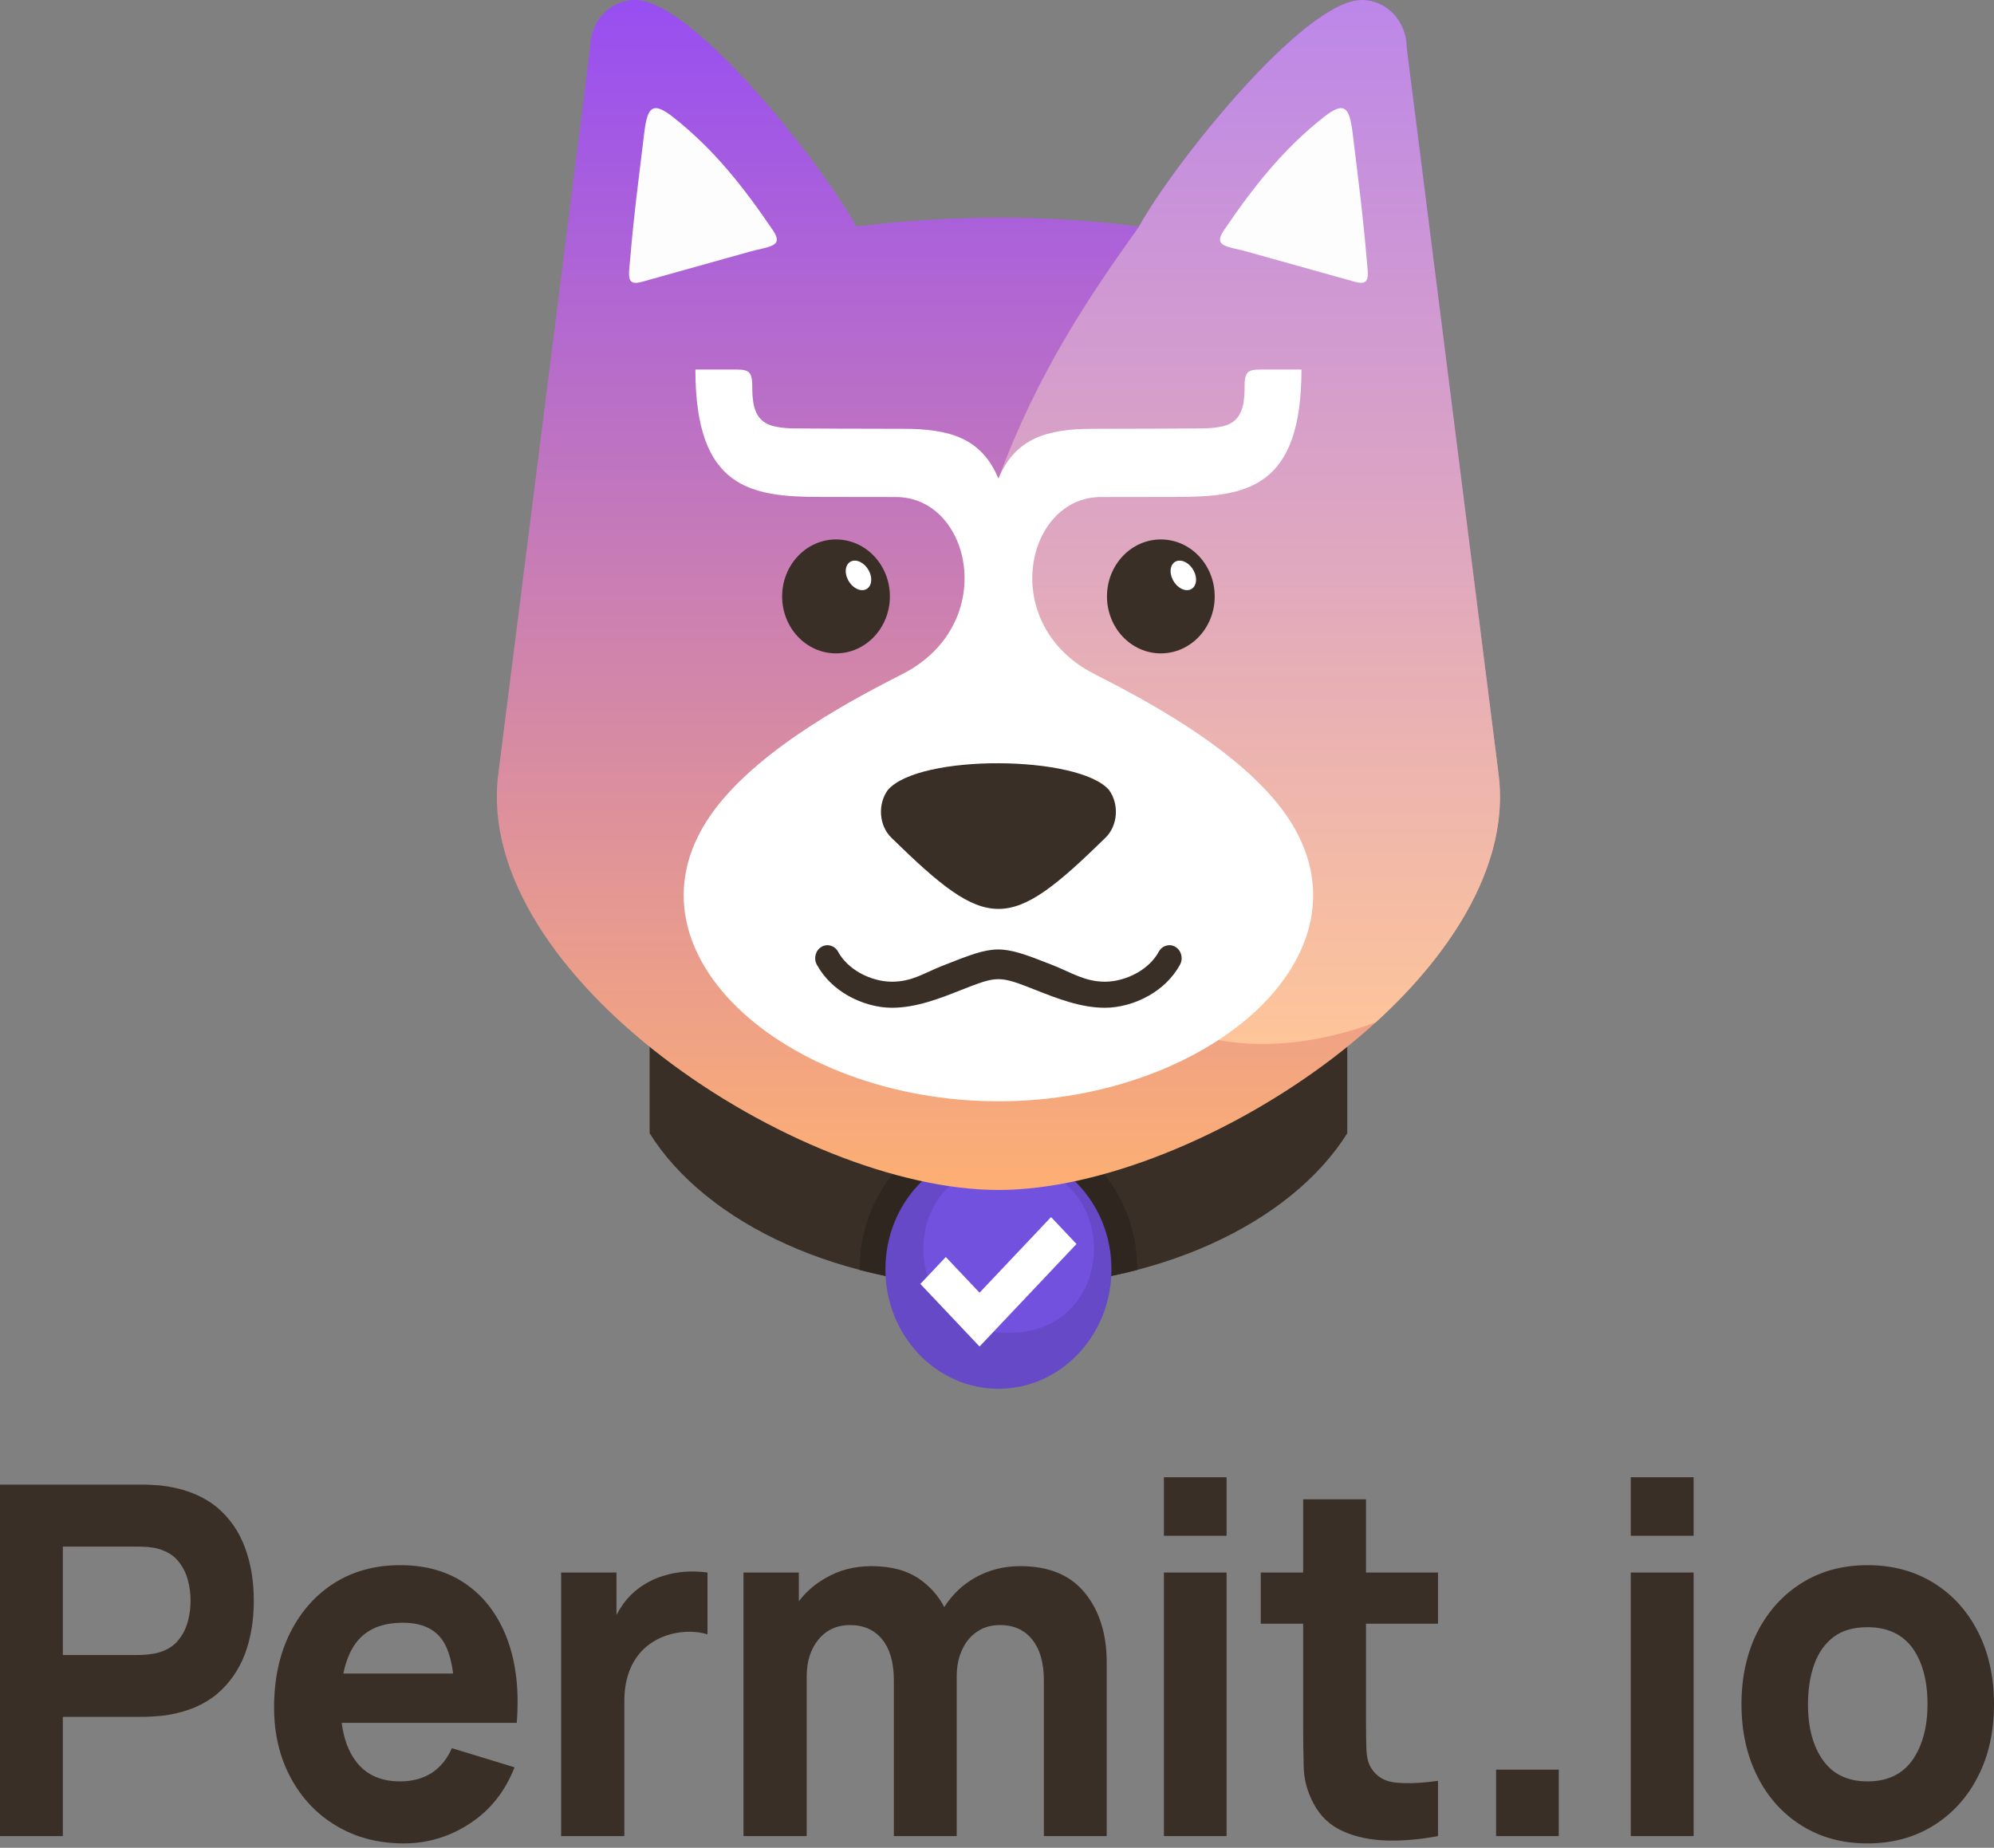 <svg width="191" height="177" viewBox="0 0 191 177" fill="none" xmlns="http://www.w3.org/2000/svg">
<rect x="0" y="0" width="191" height="177" fill="#808080" stroke="none"/>
<path fill-rule="evenodd" clip-rule="evenodd" d="M83.412 76.924H107.862C117.454 79.202 125.166 84.083 129.05 90.278V108.556C123.62 117.219 110.706 123.312 95.637 123.312C80.568 123.312 67.654 117.218 62.225 108.556V90.278C66.109 84.083 73.821 79.202 83.412 76.924Z" fill="#3A2F26"/>
<path fill-rule="evenodd" clip-rule="evenodd" d="M108.935 121.643C104.819 122.72 100.333 123.312 95.637 123.312C90.941 123.312 86.455 122.72 82.339 121.643L82.338 121.578C82.338 113.81 88.292 107.514 95.637 107.514C102.982 107.514 108.936 113.81 108.936 121.578L108.935 121.643Z" fill="#2F261F"/>
<path fill-rule="evenodd" clip-rule="evenodd" d="M95.637 110.13C101.616 110.13 106.463 115.256 106.463 121.579C106.463 127.902 101.616 133.028 95.637 133.028C89.658 133.028 84.811 127.902 84.811 121.579C84.811 115.256 89.659 110.13 95.637 110.13Z" fill="#6649C7"/>
<path fill-rule="evenodd" clip-rule="evenodd" d="M96.62 111.562C107.515 111.562 107.515 127.679 96.62 127.679C85.724 127.679 85.724 111.562 96.62 111.562Z" fill="#7151DD"/>
<path d="M109.105 21.698C100.081 20.532 91.058 20.59 82.034 21.698C78.898 15.954 66.417 0 60.83 0C58.456 0 56.53 2.036 56.53 4.548L47.725 74.183C45.299 93.374 76.271 113.987 95.637 113.987C115.003 113.987 145.974 93.374 143.548 74.183L134.743 4.548C134.743 2.036 132.818 0 130.443 0C124.856 0 112.241 15.954 109.105 21.698Z" fill="url(#paint0_linear_1329_491)"/>
<path d="M131.766 97.94C139.474 90.921 144.59 82.422 143.548 74.183C140.614 50.971 137.679 27.76 134.744 4.548C134.744 2.036 132.819 0 130.444 0C124.857 0 112.242 15.954 109.106 21.698C104.361 28.358 99.425 35.609 95.637 45.849C93.173 52.511 94.528 59.974 95.637 70.446C95.637 86.796 108.402 106.477 131.766 97.94Z" fill="url(#paint1_linear_1329_491)"/>
<path fill-rule="evenodd" clip-rule="evenodd" d="M129.564 12.738C130.225 18.206 130.532 20.375 130.911 24.818C131.048 26.422 131.31 27.423 129.78 26.995C125.622 25.833 123.602 25.267 119.444 24.104C117.595 23.587 116.152 23.657 117.238 22.057C120.019 17.958 122.901 14.274 126.84 11.187C128.798 9.653 129.269 10.301 129.564 12.738ZM61.71 12.738C61.049 18.206 60.742 20.375 60.363 24.818C60.226 26.422 59.963 27.423 61.494 26.995C65.651 25.833 67.671 25.267 71.829 24.104C73.679 23.587 75.121 23.657 74.035 22.057C71.254 17.958 68.373 14.274 64.434 11.187C62.476 9.653 62.005 10.301 61.71 12.738Z" fill="#FDFDFD"/>
<path d="M95.637 105.493C75.097 105.493 58.495 90.8 68.466 77.531C73.105 71.356 82.522 66.574 86.464 64.555C95.736 59.806 93.054 47.611 85.821 47.611C84.79 47.611 81.213 47.601 78.609 47.601C71.875 47.601 66.61 46.781 66.61 35.399H70.028C71.531 35.399 72.056 35.338 72.056 36.971C72.056 38.348 72.167 39.798 73.295 40.496C73.862 40.847 74.806 41.027 76.159 41.037C77.499 41.048 82.757 41.075 86.566 41.075C90.989 41.075 94.035 41.985 95.637 45.848C97.239 41.985 100.285 41.075 104.708 41.075C108.517 41.075 113.775 41.048 115.116 41.037C116.468 41.027 117.412 40.847 117.979 40.496C119.107 39.798 119.217 38.348 119.217 36.971C119.217 35.338 119.742 35.399 121.247 35.399H124.664C124.664 46.781 119.398 47.601 112.665 47.601C110.062 47.601 106.483 47.611 105.453 47.611C98.219 47.611 95.538 59.806 104.809 64.555C108.751 66.574 118.168 71.356 122.808 77.531C132.779 90.8 116.176 105.493 95.637 105.493Z" fill="white"/>
<path d="M106.228 75.671C107.225 77.036 107.077 79.081 105.9 80.236C96.62 89.332 94.67 89.349 85.374 80.236C84.196 79.081 84.049 77.037 85.045 75.671C88.049 72.188 103.346 72.329 106.228 75.671Z" fill="#3A2F26"/>
<path fill-rule="evenodd" clip-rule="evenodd" d="M80.08 51.673C82.929 51.673 85.24 54.116 85.24 57.13C85.24 60.144 82.929 62.587 80.08 62.587C77.23 62.587 74.919 60.144 74.919 57.13C74.919 54.116 77.23 51.673 80.08 51.673Z" fill="#3A2F26"/>
<path fill-rule="evenodd" clip-rule="evenodd" d="M81.964 53.705C82.622 53.762 83.275 54.441 83.422 55.22C83.57 55.999 83.157 56.585 82.499 56.527C81.842 56.47 81.189 55.791 81.041 55.012C80.894 54.232 81.307 53.647 81.964 53.705Z" fill="white"/>
<path fill-rule="evenodd" clip-rule="evenodd" d="M111.195 51.673C114.045 51.673 116.354 54.116 116.354 57.13C116.354 60.144 114.045 62.587 111.195 62.587C108.345 62.587 106.035 60.144 106.035 57.13C106.035 54.116 108.345 51.673 111.195 51.673Z" fill="#3A2F26"/>
<path fill-rule="evenodd" clip-rule="evenodd" d="M113.08 53.705C113.738 53.762 114.39 54.441 114.538 55.22C114.685 55.999 114.273 56.585 113.615 56.527C112.958 56.47 112.305 55.791 112.157 55.012C112.01 54.232 112.423 53.647 113.08 53.705Z" fill="white"/>
<path d="M78.24 92.402C77.917 91.808 78.111 91.048 78.674 90.706C79.236 90.364 79.955 90.569 80.278 91.164C80.749 92.027 81.498 92.705 82.347 93.187C83.341 93.75 84.458 94.037 85.433 94.037C87.363 94.037 88.464 93.227 90.281 92.509C95.413 90.481 95.667 90.407 100.799 92.434C102.616 93.153 103.911 94.037 105.841 94.037C106.816 94.037 107.933 93.75 108.927 93.187C109.775 92.705 110.524 92.027 110.996 91.164C111.319 90.569 112.037 90.364 112.6 90.706C113.162 91.048 113.356 91.808 113.033 92.402C112.324 93.7 111.241 94.695 110.033 95.38C108.685 96.144 107.168 96.533 105.841 96.533C103.51 96.533 101.242 95.636 99.227 94.84C95.7 93.446 95.574 93.446 92.046 94.84C90.032 95.636 87.764 96.533 85.433 96.533C84.106 96.533 82.588 96.144 81.24 95.38C80.031 94.695 78.949 93.701 78.24 92.402Z" fill="#3A2F26"/>
<path fill-rule="evenodd" clip-rule="evenodd" d="M90.596 120.409L88.158 122.987L93.828 128.983L103.115 119.161L100.677 116.582L93.828 123.826L90.596 120.409Z" fill="white"/>
<path d="M0 175.877V142.209H13.441C13.757 142.209 14.177 142.209 14.702 142.246C15.21 142.264 15.682 142.32 16.102 142.393C17.993 142.708 19.55 143.374 20.775 144.374C21.983 145.392 22.876 146.669 23.453 148.205C24.031 149.742 24.311 151.445 24.311 153.333C24.311 155.221 24.031 156.923 23.453 158.459C22.858 159.995 21.965 161.272 20.758 162.291C19.533 163.309 17.975 163.957 16.102 164.272C15.682 164.346 15.21 164.383 14.685 164.42C14.142 164.457 13.74 164.457 13.442 164.457H6.021V175.877H0V175.877ZM6.02 158.534H13.179C13.494 158.534 13.826 158.515 14.193 158.478C14.561 158.441 14.894 158.386 15.209 158.293C16.014 158.052 16.644 157.664 17.081 157.108C17.537 156.553 17.834 155.943 18.009 155.258C18.184 154.59 18.254 153.943 18.254 153.333C18.254 152.722 18.184 152.074 18.009 151.407C17.834 150.722 17.537 150.111 17.081 149.556C16.644 149 16.014 148.612 15.209 148.371C14.894 148.278 14.561 148.224 14.193 148.187C13.826 148.167 13.494 148.149 13.179 148.149H6.02V158.534V158.534ZM38.679 176.58C36.23 176.58 34.077 176.007 32.221 174.896C30.349 173.785 28.896 172.249 27.846 170.287C26.796 168.344 26.253 166.104 26.253 163.568C26.253 160.81 26.778 158.422 27.811 156.367C28.844 154.332 30.261 152.74 32.064 151.611C33.884 150.481 35.967 149.926 38.329 149.926C40.833 149.926 42.968 150.537 44.718 151.796C46.468 153.035 47.763 154.794 48.604 157.052C49.443 159.31 49.741 161.976 49.497 165.03H46.591H43.545H32.73C32.922 166.529 33.377 167.77 34.077 168.695C35.04 169.991 36.457 170.638 38.33 170.638C39.503 170.638 40.518 170.361 41.358 169.824C42.199 169.269 42.828 168.492 43.283 167.455L49.287 169.288C48.394 171.582 46.976 173.378 45.034 174.655C43.107 175.932 40.973 176.58 38.679 176.58ZM43.405 160.31C43.23 158.941 42.897 157.867 42.39 157.126C41.62 155.997 40.342 155.442 38.592 155.442C36.544 155.442 35.039 156.09 34.076 157.404C33.516 158.163 33.132 159.125 32.886 160.31H43.405V160.31ZM53.749 175.877V150.63H59.052V156.794L58.474 155.997C58.789 155.128 59.21 154.332 59.718 153.61C60.242 152.907 60.872 152.314 61.625 151.833C62.202 151.463 62.815 151.166 63.497 150.963C64.18 150.741 64.88 150.611 65.597 150.556C66.315 150.5 67.051 150.537 67.768 150.629V156.553C67.102 156.349 66.333 156.257 65.457 156.33C64.582 156.405 63.794 156.627 63.077 156.979C62.377 157.33 61.782 157.774 61.292 158.348C60.802 158.922 60.434 159.589 60.189 160.348C59.927 161.125 59.804 161.994 59.804 162.976V175.877H53.749ZM99.989 175.877V160.958C99.989 159.292 99.621 157.978 98.869 157.052C98.134 156.127 97.101 155.664 95.788 155.664C94.948 155.664 94.213 155.868 93.601 156.294C92.988 156.701 92.498 157.275 92.166 158.015C91.816 158.756 91.641 159.607 91.641 160.588V175.876H85.62V160.958C85.62 159.292 85.253 157.978 84.517 157.052C83.765 156.127 82.732 155.664 81.419 155.664C80.177 155.664 79.162 156.127 78.409 157.034C77.657 157.941 77.272 159.126 77.272 160.588V175.876H71.216V150.629H76.519V153.388C77.201 152.481 78.059 151.74 79.074 151.166C80.387 150.39 81.857 150.019 83.502 150.019C85.374 150.019 86.915 150.444 88.105 151.278C89.103 151.981 89.891 152.869 90.45 153.942C91.203 152.758 92.183 151.814 93.391 151.129C94.703 150.389 96.138 150.019 97.731 150.019C100.462 150.019 102.527 150.87 103.909 152.573C105.309 154.276 106.01 156.516 106.01 159.273V175.876H99.989V175.877ZM111.488 147.113V141.504H117.492V147.113H111.488ZM111.488 175.877V150.63H117.492V175.877H111.488ZM137.742 175.877C136.078 176.192 134.469 176.34 132.893 176.303C131.301 176.266 129.883 175.97 128.641 175.414C127.398 174.859 126.452 173.971 125.805 172.73C125.21 171.583 124.895 170.416 124.877 169.214C124.842 168.029 124.825 166.677 124.825 165.16V155.535H120.765V150.63H124.825V143.616H130.846V150.63H137.742V155.535H130.846V164.789C130.846 165.771 130.863 166.659 130.881 167.437C130.899 168.233 131.038 168.862 131.319 169.325C131.862 170.213 132.701 170.695 133.874 170.768C135.029 170.861 136.324 170.787 137.742 170.584V175.877H137.742ZM143.307 175.877V169.51H149.31V175.877H143.307ZM156.206 147.113V141.504H162.227V147.113H156.206ZM156.206 175.877V150.63H162.227V175.877H156.206ZM178.889 176.58C176.474 176.58 174.373 176.007 172.553 174.859C170.75 173.73 169.333 172.157 168.335 170.157C167.32 168.14 166.812 165.845 166.812 163.253C166.812 160.606 167.337 158.293 168.352 156.294C169.385 154.295 170.82 152.722 172.623 151.611C174.443 150.481 176.525 149.926 178.889 149.926C181.286 149.926 183.404 150.5 185.224 151.629C187.045 152.758 188.462 154.331 189.477 156.33C190.492 158.33 191 160.643 191 163.253C191 165.863 190.492 168.177 189.46 170.176C188.445 172.175 187.01 173.748 185.189 174.878C183.369 176.007 181.269 176.58 178.889 176.58ZM178.889 170.639C180.814 170.639 182.249 169.936 183.211 168.566C184.157 167.178 184.63 165.419 184.63 163.253C184.63 160.996 184.157 159.218 183.195 157.867C182.214 156.534 180.779 155.868 178.889 155.868C177.576 155.868 176.491 156.164 175.651 156.793C174.811 157.423 174.198 158.293 173.796 159.385C173.393 160.495 173.183 161.791 173.183 163.253C173.183 165.511 173.674 167.307 174.636 168.639C175.598 169.973 177.017 170.639 178.889 170.639Z" fill="#3A2F26"/>
<defs>
<linearGradient id="paint0_linear_1329_491" x1="95.637" y1="112.411" x2="95.637" y2="-0.462" gradientUnits="userSpaceOnUse">
<stop stop-color="#FCAE75"/>
<stop offset="1" stop-color="#974EF2"/>
</linearGradient>
<linearGradient id="paint1_linear_1329_491" x1="118.967" y1="101.61" x2="118.967" y2="0.434" gradientUnits="userSpaceOnUse">
<stop stop-color="#FFC698"/>
<stop offset="1" stop-color="#BD87E9"/>
</linearGradient>
</defs>
</svg>
